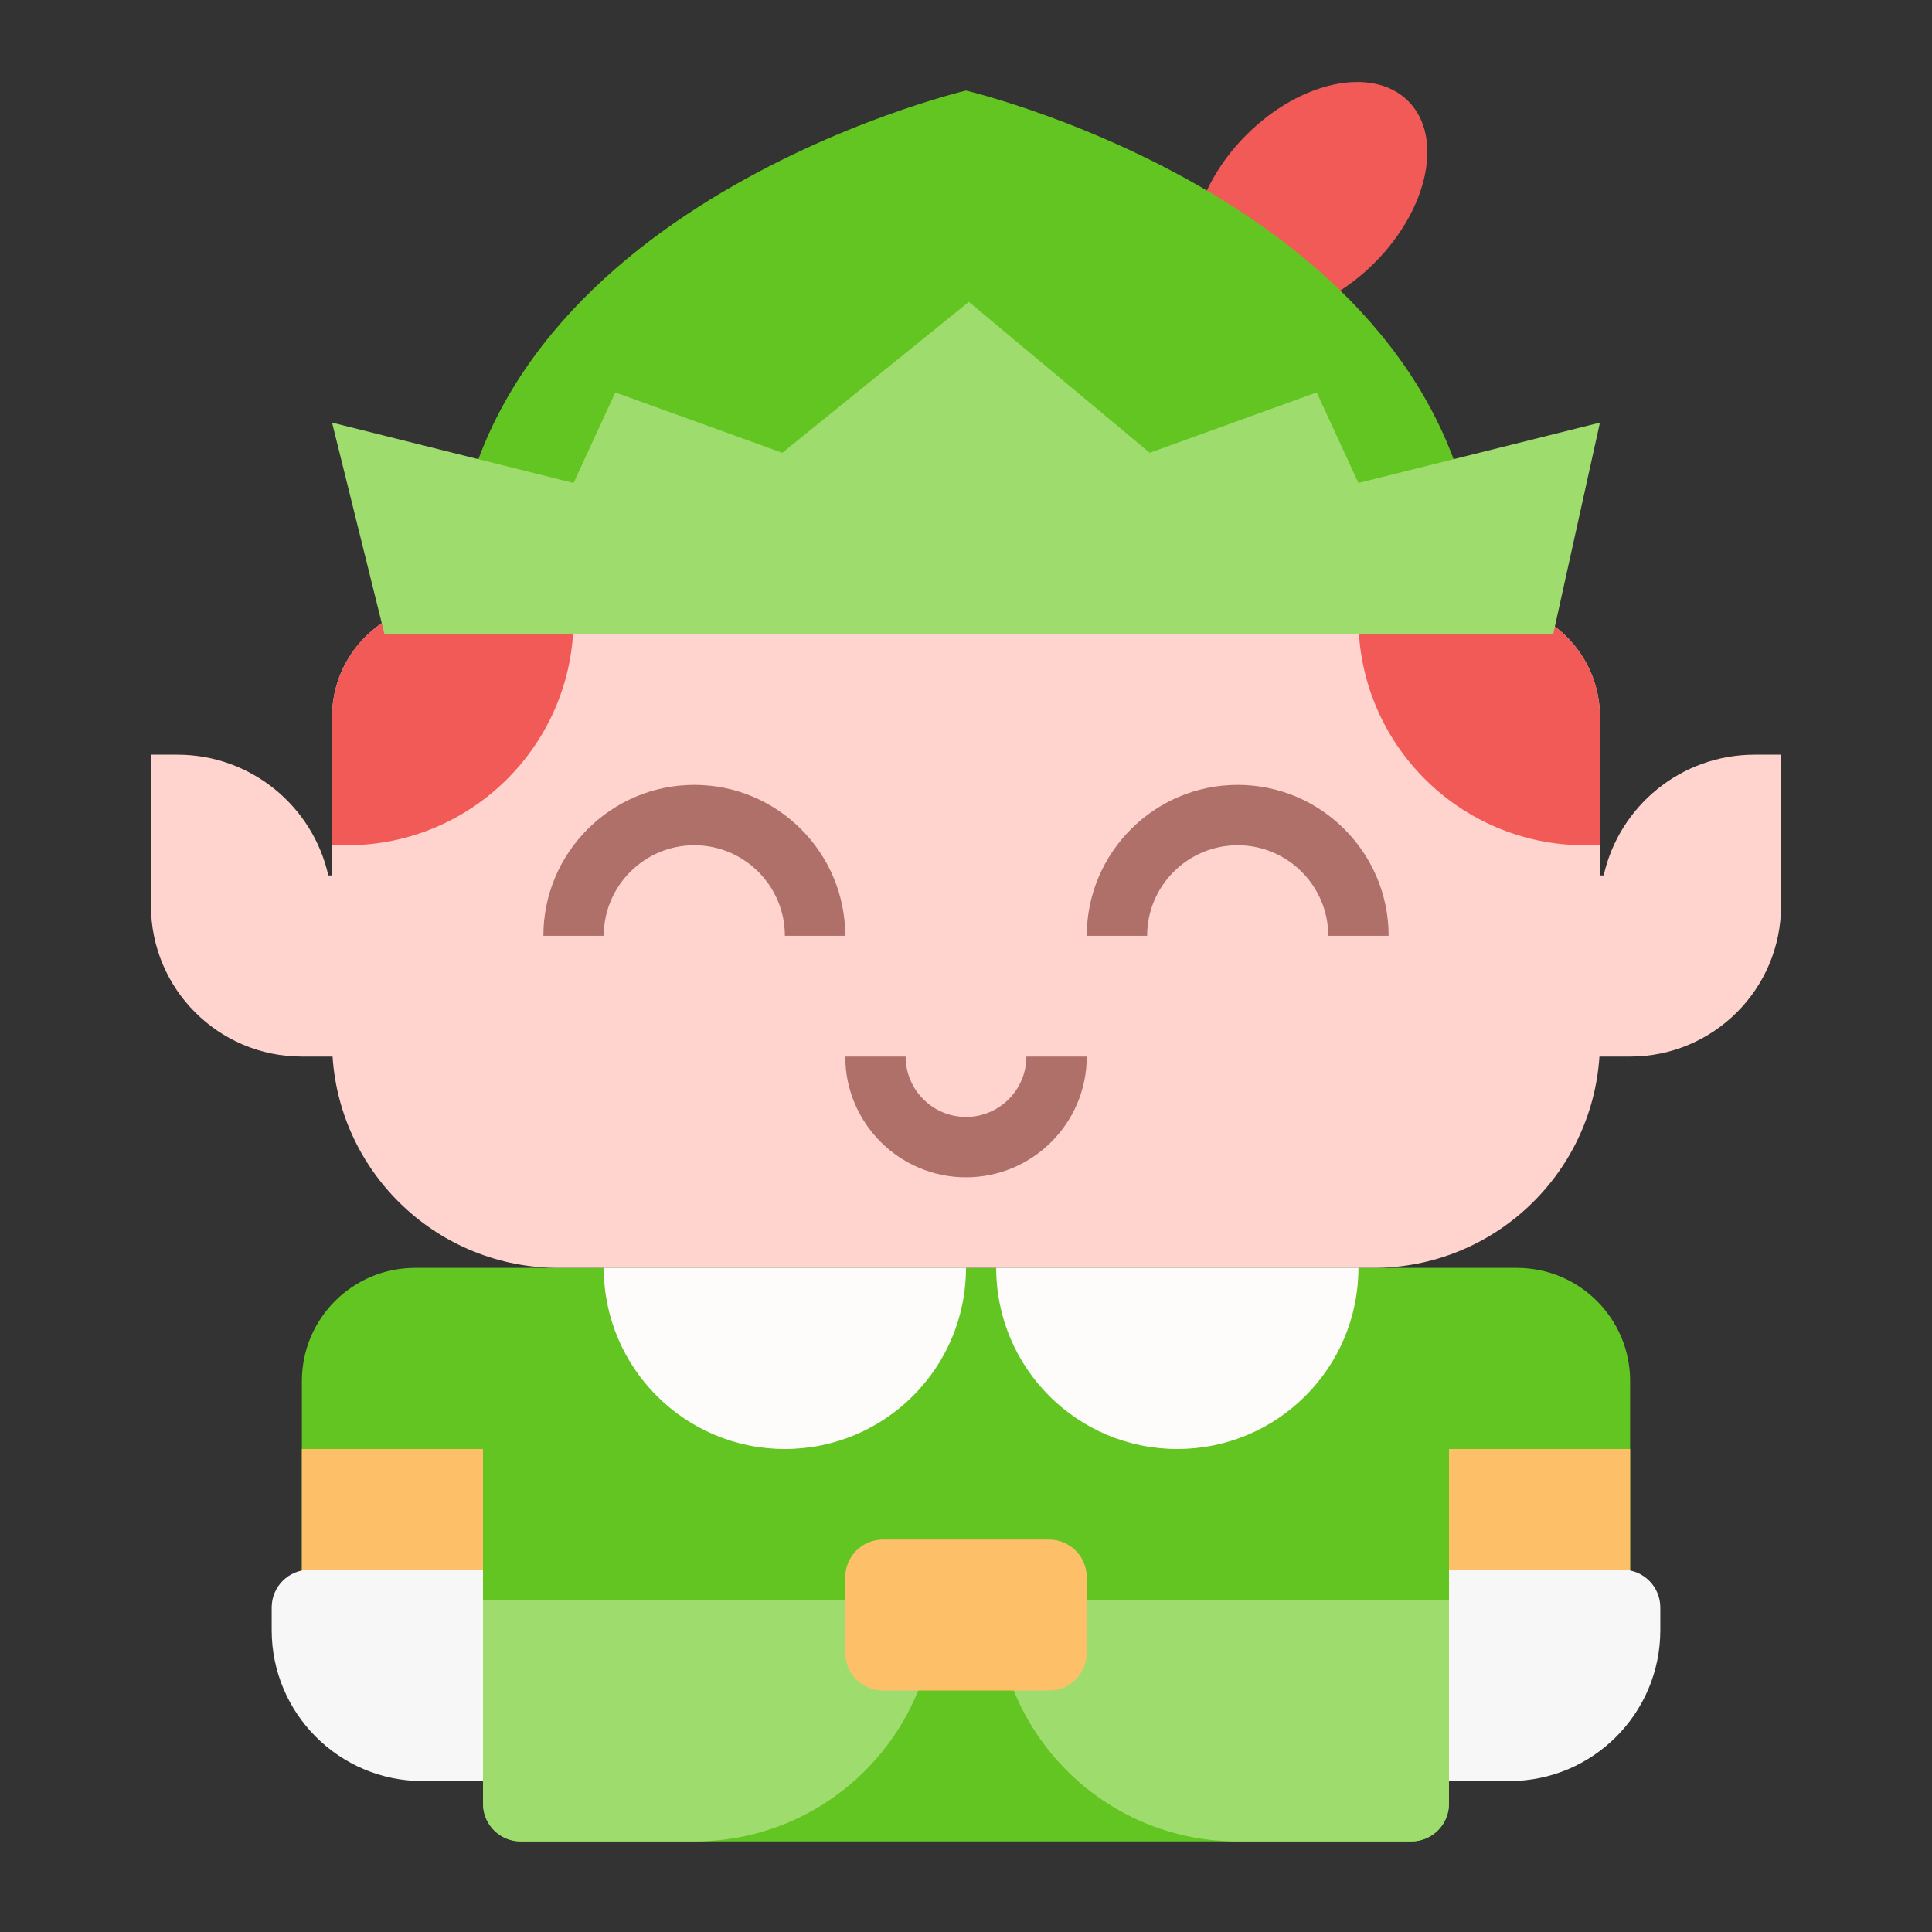 <svg id="Flat_1_" enable-background="new 0 0 512 512" height="512" viewBox="0 0 512 512" width="512" xmlns="http://www.w3.org/2000/svg"><rect x="0" y="0" width="512" height="512" fill="#333333" stroke="none"/><g><path d="m402 336h-292c-16.569 0-30 13.431-30 30v58h48v54c0 5.523 4.477 10 10 10h236c5.523 0 10-4.477 10-10v-54h48v-58c0-16.569-13.431-30-30-30z" fill="#63c521"/><g><path d="m384 384h48v40h-48z" fill="#fdc069" transform="matrix(-1 0 0 -1 816 808)"/></g><g><path d="m248 424h-120v54c0 5.523 4.477 10 10 10h46c35.346 0 64-28.654 64-64z" fill="#9fdc6e"/></g><g><path d="m264 424h120v54c0 5.523-4.477 10-10 10h-46c-35.346 0-64-28.654-64-64z" fill="#9fdc6e"/></g><g><g><g><ellipse cx="347.314" cy="52.686" fill="#f15a57" rx="36.672" ry="24" transform="matrix(.707 -.707 .707 .707 64.471 261.019)"/></g></g></g><path d="m465 200c-19.552 0-35.906 13.686-40.008 32h-.992v-42c0-16.569-13.431-30-30-30h-276c-16.569 0-30 13.431-30 30v42h-.992c-4.102-18.314-20.456-32-40.008-32h-7v40c0 22.091 17.909 40 40 40h8.132c2.058 31.272 28.076 56 59.868 56h216c31.793 0 57.81-24.728 59.868-56h8.132c22.091 0 40-17.909 40-40v-40z" fill="#ffd4cf"/><g><path d="m256 160h136c0-104-136-136-136-136s-136 32-136 136z" fill="#63c521"/></g><g><path d="m88 190v33.868c1.322.087 2.656.132 4 .132 33.137 0 60-26.863 60-60 0-1.344-.044-2.678-.132-4h-33.868c-16.569 0-30 13.431-30 30z" fill="#f15a57"/></g><g><path d="m424 190v33.868c-1.322.087-2.656.132-4 .132-33.137 0-60-26.863-60-60 0-1.344.044-2.678.132-4h33.868c16.569 0 30 13.431 30 30z" fill="#f15a57"/></g><g><path d="m411.622 168h-309.744l-13.878-56 64 16 11.062-24 44.249 16 49.438-40 47.938 40 44.249-16 11.062 24 64-16z" fill="#9fdc6e"/></g><g><path d="m278 448h-44c-5.523 0-10-4.477-10-10v-20c0-5.523 4.477-10 10-10h44c5.523 0 10 4.477 10 10v20c0 5.523-4.477 10-10 10z" fill="#fdc069"/></g><g><path d="m312 384c26.51 0 48-21.49 48-48h-96c0 26.51 21.49 48 48 48z" fill="#fefbfb"/></g><g><path d="m208 384c26.51 0 48-21.49 48-48h-96c0 26.51 21.49 48 48 48z" fill="#fefbfb"/></g><g><path d="m80 384h48v40h-48z" fill="#fdc069"/></g><g fill="#ae7069"><path d="m184 208c-22.056 0-40 17.944-40 40h16c0-13.233 10.766-24 24-24s24 10.767 24 24h16c0-22.056-17.944-40-40-40z"/><path d="m328 208c-22.056 0-40 17.944-40 40h16c0-13.233 10.766-24 24-24s24 10.767 24 24h16c0-22.056-17.944-40-40-40z"/><path d="m256 296c-8.822 0-16-7.178-16-16h-16c0 17.645 14.355 32 32 32s32-14.355 32-32h-16c0 8.822-7.178 16-16 16z"/></g><g><path d="m384 416h46c5.523 0 10 4.477 10 10v6c0 22.091-17.909 40-40 40h-16z" fill="#f7f7f7"/></g><g><path d="m128 416h-46c-5.523 0-10 4.477-10 10v6c0 22.091 17.909 40 40 40h16z" fill="#f7f7f7"/></g></g></svg>